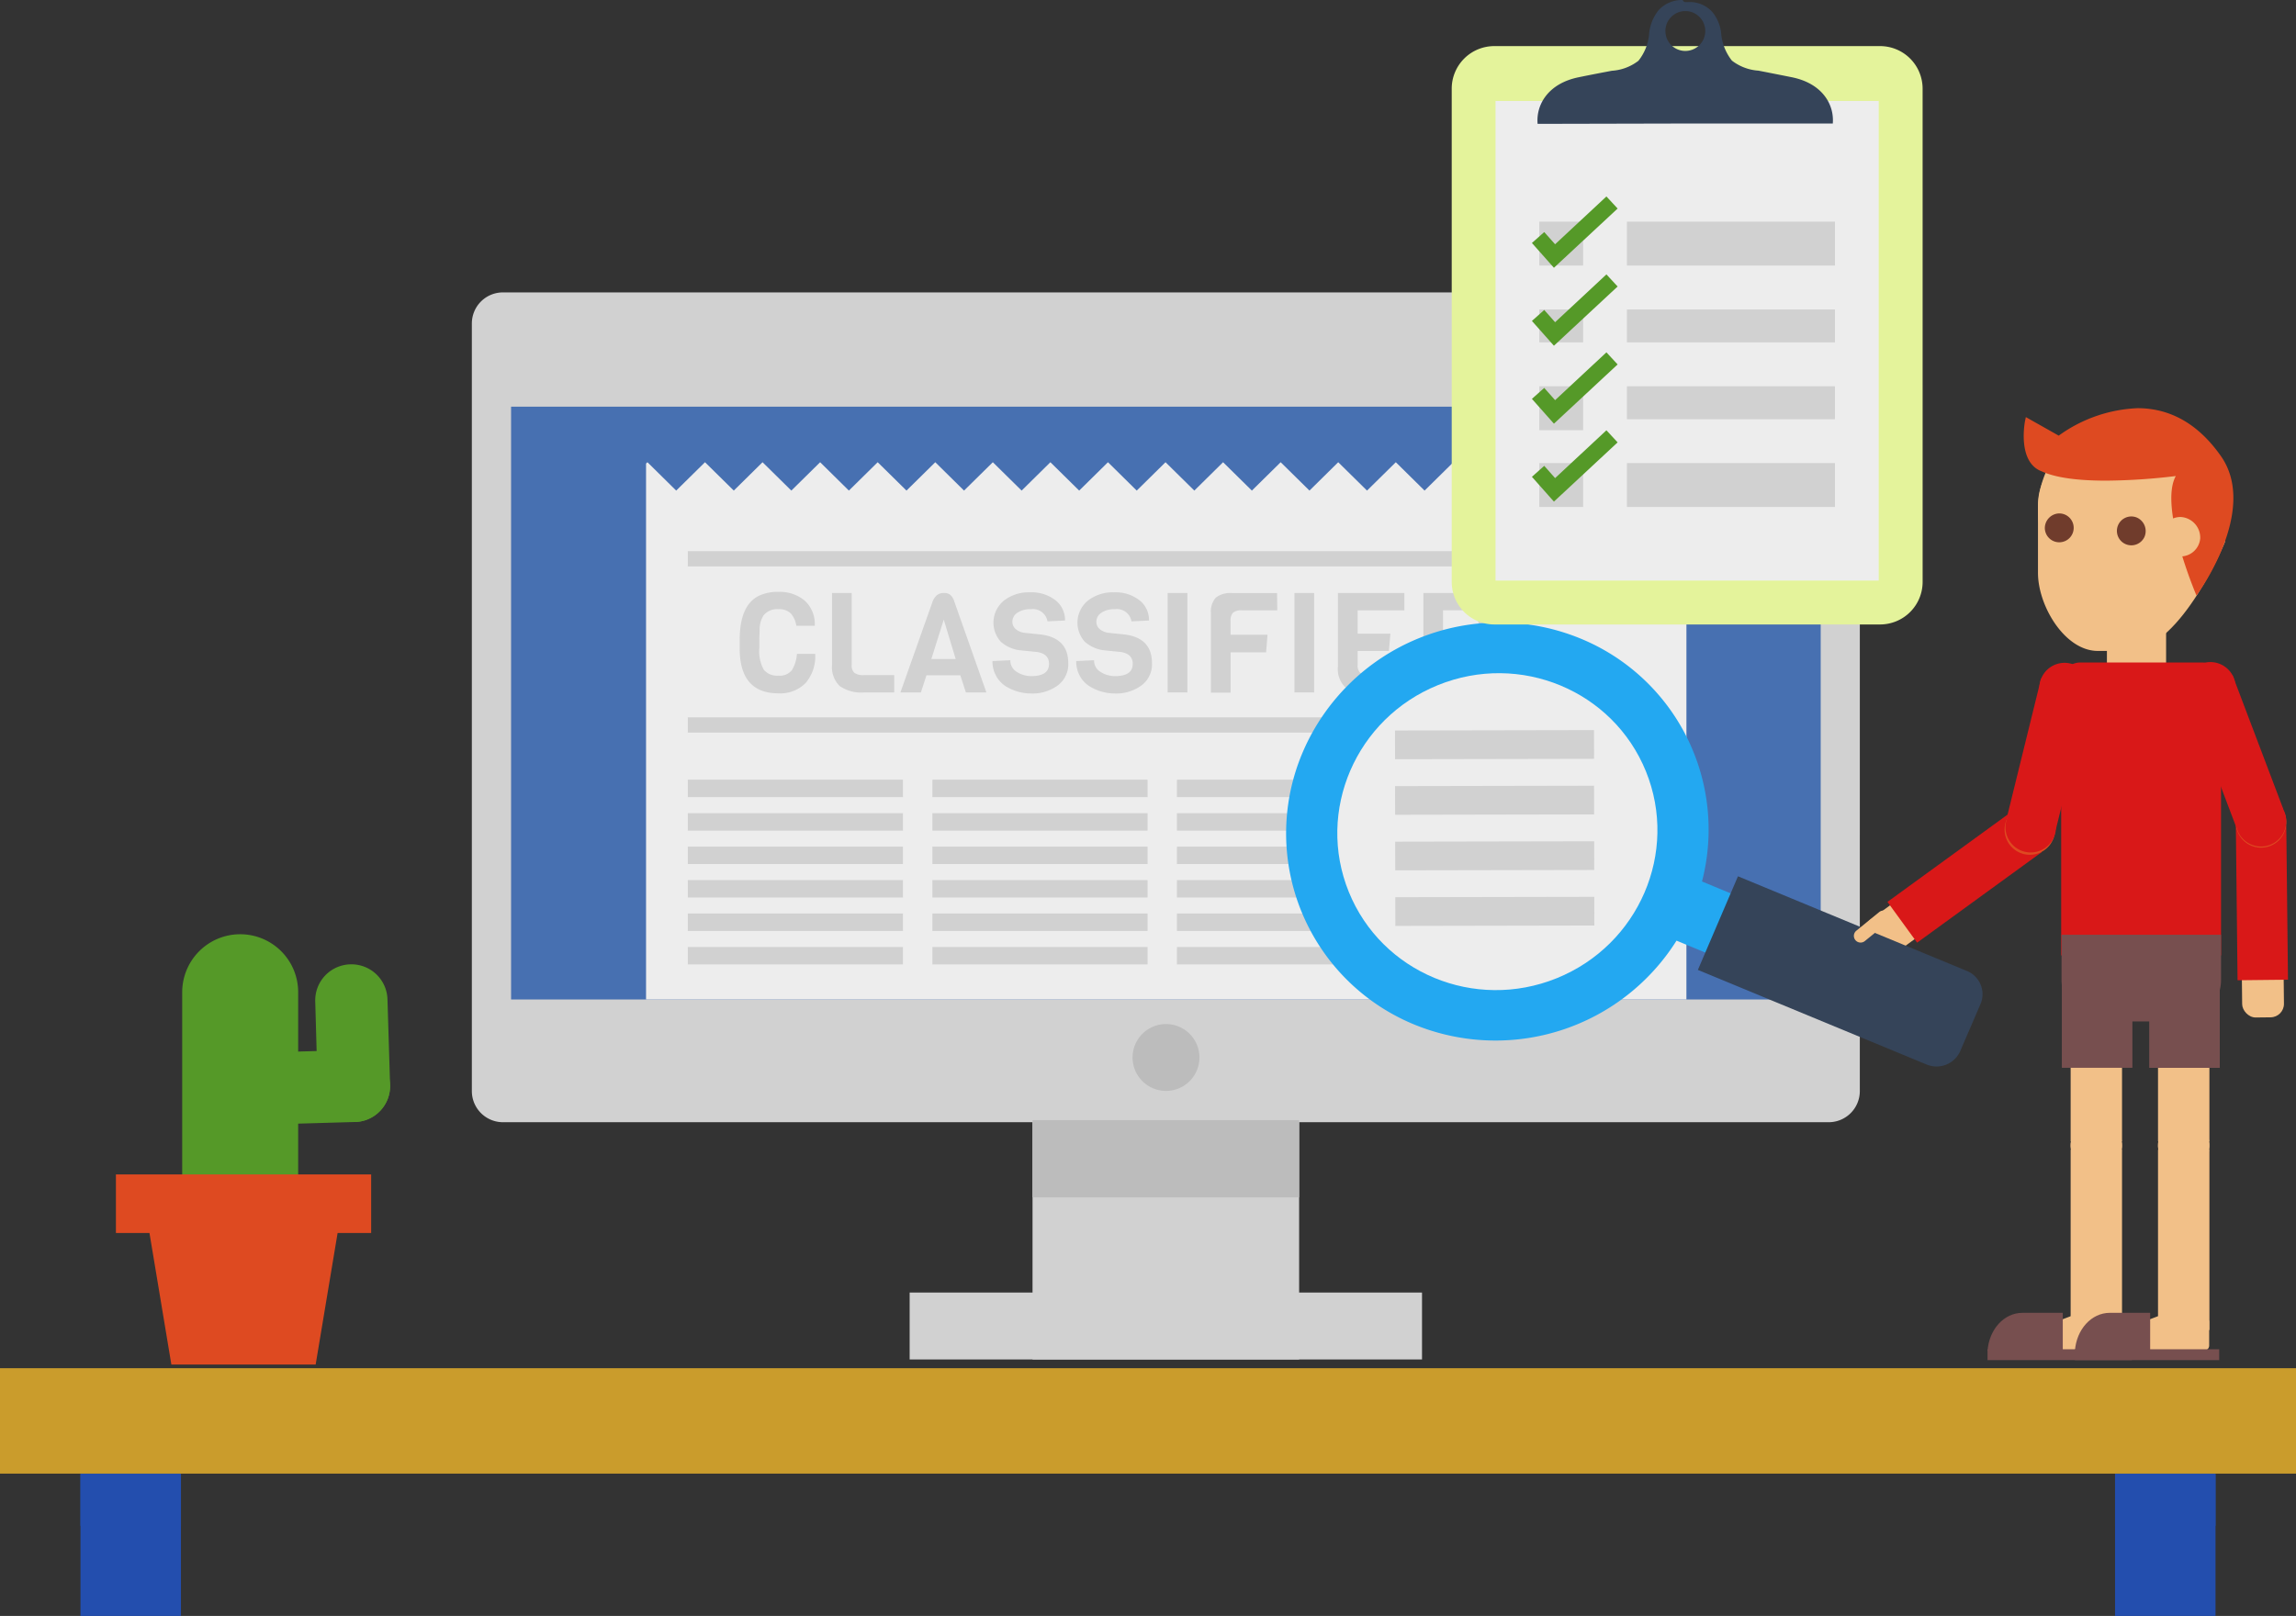 <svg xmlns="http://www.w3.org/2000/svg" width="310.953" height="218.906" viewBox="0 0 310.953 218.906">
  <rect x="0" y="0" width="310.953" height="218.906" fill="#333333" stroke="none"/>
  <g id="MF1-AUD-IMA-12" transform="translate(0 0.022)">
    <rect id="Rectángulo_1481" data-name="Rectángulo 1481" width="13.608" height="19.253" transform="translate(10.898 199.631)" fill="#234eae"/>
    <rect id="Rectángulo_1482" data-name="Rectángulo 1482" width="13.608" height="19.253" transform="translate(286.447 199.631)" fill="#234eae"/>
    <rect id="Rectángulo_1483" data-name="Rectángulo 1483" width="13.608" height="7.049" transform="translate(10.898 199.631)" fill="#234eae"/>
    <rect id="Rectángulo_1484" data-name="Rectángulo 1484" width="13.608" height="7.049" transform="translate(286.447 199.631)" fill="#234eae"/>
    <rect id="Rectángulo_1485" data-name="Rectángulo 1485" width="310.953" height="14.28" transform="translate(0 185.321)" fill="#ca9c2c"/>
    <path id="Trazado_3485" data-name="Trazado 3485" d="M276.646,172.622a4.219,4.219,0,0,1-4.249,4.189H92.919a4.219,4.219,0,0,1-4.249-4.189V68.581A4.211,4.211,0,0,1,92.919,64.4H272.4a4.211,4.211,0,0,1,4.249,4.181Z" transform="translate(-24.766 -24.812)" fill="#d1d1d1"/>
    <rect id="Rectángulo_1486" data-name="Rectángulo 1486" width="69.391" height="9.064" transform="translate(123.196 175.072)" fill="#d1d1d1"/>
    <rect id="Rectángulo_1487" data-name="Rectángulo 1487" width="36.107" height="46.711" transform="translate(139.838 137.426)" fill="#d1d1d1"/>
    <rect id="Rectángulo_1488" data-name="Rectángulo 1488" width="36.107" height="10.461" transform="translate(139.838 151.72)" fill="#bcbcbc"/>
    <path id="Trazado_3486" data-name="Trazado 3486" d="M216.287,200.211a4.528,4.528,0,1,1-4.528-4.491,4.528,4.528,0,0,1,4.528,4.491Z" transform="translate(-53.844 -57.019)" fill="#bcbcbc"/>
    <rect id="Rectángulo_1489" data-name="Rectángulo 1489" width="177.364" height="80.304" transform="translate(69.217 55.068)" fill="#4770b1"/>
    <path id="Trazado_3487" data-name="Trazado 3487" d="M256.438,82.94l-3.9,3.842-3.9-3.842-3.894,3.842-3.9-3.842-3.9,3.842-3.9-3.842-3.894,3.842-3.9-3.842-3.9,3.842-3.894-3.842-3.9,3.842-3.9-3.842-3.894,3.842-3.9-3.842-3.9,3.842-3.9-3.842-3.894,3.842-3.9-3.842-3.9,3.842-3.894-3.842-3.9,3.842-3.9-3.842-3.894,3.842-3.9-3.842-3.9,3.842-3.894-3.842-3.9,3.842-3.9-3.842-3.9,3.842-3.894-3.842-3.9,3.842-3.9-3.842-3.894,3.842-3.9-3.842-3.9,3.842-3.894-3.842-.189.181v72.6h140.9V83.265Z" transform="translate(-28.416 -20.347)" fill="#ededed"/>
    <path id="Trazado_3488" data-name="Trazado 3488" d="M144.481,126.549h2.476a5.54,5.54,0,0,1-1.306,3.955,4.8,4.8,0,0,1-3.683,1.389q-5.23,0-5.238-6.083v-1.132q0-4.793,2.687-6.038a5.94,5.94,0,0,1,2.551-.491,5.283,5.283,0,0,1,3.562,1.177,4.279,4.279,0,0,1,1.366,3.419h-2.491a3.321,3.321,0,0,0-.755-1.683,2.264,2.264,0,0,0-1.691-.566,2.362,2.362,0,0,0-1.993.83,3.578,3.578,0,0,0-.536,2.008c0,.3-.038.709-.038,1.23v1.17a5.142,5.142,0,0,0,.611,2.974,2.362,2.362,0,0,0,1.962.792,2.091,2.091,0,0,0,1.842-.755A4.8,4.8,0,0,0,144.481,126.549Z" transform="translate(-36.553 -37.993)" fill="#d1d1d1"/>
    <path id="Trazado_3489" data-name="Trazado 3489" d="M161.718,131.822H157.65a5.08,5.08,0,0,1-3.328-.876,3.593,3.593,0,0,1-1.026-2.868V118.35h2.664v9.729a1.336,1.336,0,0,0,.37,1.094,2.106,2.106,0,0,0,1.321.3h4.068Z" transform="translate(-40.612 -38.043)" fill="#d1d1d1"/>
    <path id="Trazado_3490" data-name="Trazado 3490" d="M177.216,131.822h-2.777l-.755-2.325H169.1l-.755,2.325H165.57l4.37-12.34a2.113,2.113,0,0,1,.649-.891,1.509,1.509,0,0,1,.868-.242,1.411,1.411,0,0,1,.838.226,1.9,1.9,0,0,1,.566.906Zm-4.159-4.528-1.615-5.336-1.683,5.336Z" transform="translate(-43.626 -38.043)" fill="#d1d1d1"/>
    <path id="Trazado_3491" data-name="Trazado 3491" d="M192.354,127.821a3.547,3.547,0,0,1-1.419,3.019,5.781,5.781,0,0,1-3.623,1.094,6.634,6.634,0,0,1-3.381-.951,3.834,3.834,0,0,1-1.321-1.389,4.03,4.03,0,0,1-.521-2.053l2.423-.113a1.781,1.781,0,0,0,.883,1.585,3.54,3.54,0,0,0,1.955.566c1.6,0,2.4-.551,2.4-1.66q0-1.366-1.63-1.608l-2.264-.226a4.732,4.732,0,0,1-2.649-1.177,3.857,3.857,0,0,1,.423-5.547,5.457,5.457,0,0,1,3.54-1.132,5.283,5.283,0,0,1,3.442,1.064,3.411,3.411,0,0,1,1.306,2.755l-2.377.113a2,2,0,0,0-2.264-1.645,3.019,3.019,0,0,0-1.826.491,1.426,1.426,0,0,0-.664,1.17,1.276,1.276,0,0,0,.483,1.057,2.264,2.264,0,0,0,1.185.483l2.189.226Q192.354,124.417,192.354,127.821Z" transform="translate(-47.678 -38.012)" fill="#d1d1d1"/>
    <path id="Trazado_3492" data-name="Trazado 3492" d="M207.377,127.821a3.547,3.547,0,0,1-1.419,3.019,5.781,5.781,0,0,1-3.623,1.094,6.611,6.611,0,0,1-3.374-.951,3.774,3.774,0,0,1-1.328-1.389,4.023,4.023,0,0,1-.513-2.053l2.415-.113a1.781,1.781,0,0,0,.883,1.585,3.54,3.54,0,0,0,1.955.566c1.6,0,2.4-.551,2.4-1.66q0-1.366-1.63-1.608l-2.226-.226a4.732,4.732,0,0,1-2.649-1.177,3.857,3.857,0,0,1,.423-5.547,5.457,5.457,0,0,1,3.54-1.132,5.283,5.283,0,0,1,3.442,1.064,3.411,3.411,0,0,1,1.306,2.755l-2.377.113a2,2,0,0,0-2.264-1.645,3.019,3.019,0,0,0-1.826.491,1.426,1.426,0,0,0-.664,1.17,1.276,1.276,0,0,0,.483,1.057,2.264,2.264,0,0,0,1.185.483l2.189.226Q207.377,124.417,207.377,127.821Z" transform="translate(-51.364 -38.012)" fill="#d1d1d1"/>
    <path id="Trazado_3493" data-name="Trazado 3493" d="M216.2,131.822H213.53V118.35H216.2Z" transform="translate(-55.389 -38.043)" fill="#d1d1d1"/>
    <path id="Trazado_3494" data-name="Trazado 3494" d="M230.274,120.7h-4.808a1.728,1.728,0,0,0-1.185.317,1.509,1.509,0,0,0-.332,1.117v1.879h5l-.189,2.377H223.95v5.464h-2.664V121.1a2.853,2.853,0,0,1,.657-2.121,3.3,3.3,0,0,1,2.264-.619h6.038Z" transform="translate(-57.288 -38.043)" fill="#d1d1d1"/>
    <path id="Trazado_3495" data-name="Trazado 3495" d="M238.944,131.822H236.28V118.35h2.664Z" transform="translate(-60.969 -38.043)" fill="#d1d1d1"/>
    <path id="Trazado_3496" data-name="Trazado 3496" d="M253.077,131.822h-4.83a5.315,5.315,0,0,1-3.23-.755,3.445,3.445,0,0,1-.936-2.77V118.35h9V120.7h-6.325v3.162h4.43l-.2,2.347h-4.234v1.872a1.359,1.359,0,0,0,.362,1.094,2.106,2.106,0,0,0,1.321.3h4.642Z" transform="translate(-62.882 -38.043)" fill="#d1d1d1"/>
    <path id="Trazado_3497" data-name="Trazado 3497" d="M269.715,125.027v1.457a11.459,11.459,0,0,1-.34,2.332,4,4,0,0,1-1.057,1.721,5.185,5.185,0,0,1-3.774,1.283,7.553,7.553,0,0,1-4.03-.755,3.167,3.167,0,0,1-1.094-2.777v-9.94H264.7a4.913,4.913,0,0,1,3.608,1.283,4.227,4.227,0,0,1,1.245,2.536A23.67,23.67,0,0,1,269.715,125.027Zm-2.777,2.415a18.47,18.47,0,0,0,.106-2.393,17.639,17.639,0,0,0-.106-2.362,2.264,2.264,0,0,0-.468-1.162,2.43,2.43,0,0,0-1.992-.83h-2.4v7.457a1.079,1.079,0,0,0,.521,1.042,4.227,4.227,0,0,0,1.849.279,2.46,2.46,0,0,0,2.023-.83,2.264,2.264,0,0,0,.468-1.2Z" transform="translate(-66.644 -38.041)" fill="#d1d1d1"/>
    <path id="Trazado_3498" data-name="Trazado 3498" d="M285.024,127.821a3.57,3.57,0,0,1-1.419,3.019,5.819,5.819,0,0,1-3.63,1.094,6.611,6.611,0,0,1-3.374-.951,3.773,3.773,0,0,1-1.321-1.389,4.03,4.03,0,0,1-.521-2.053l2.415-.113a1.781,1.781,0,0,0,.883,1.585,3.54,3.54,0,0,0,1.955.566c1.6,0,2.4-.551,2.4-1.66q0-1.366-1.63-1.608l-2.227-.226a4.733,4.733,0,0,1-2.642-1.177,3.494,3.494,0,0,1-.981-2.672,3.555,3.555,0,0,1,1.4-2.876,5.457,5.457,0,0,1,3.54-1.132,5.283,5.283,0,0,1,3.449,1.064,3.4,3.4,0,0,1,1.3,2.755l-2.377.113a2,2,0,0,0-2.264-1.645,3.019,3.019,0,0,0-1.834.491,1.449,1.449,0,0,0-.664,1.17,1.3,1.3,0,0,0,.483,1.057,2.325,2.325,0,0,0,1.192.483l2.181.226Q285.024,124.417,285.024,127.821Z" transform="translate(-70.406 -38.012)" fill="#d1d1d1"/>
    <rect id="Rectángulo_1490" data-name="Rectángulo 1490" width="128.51" height="2.068" transform="translate(93.15 74.639)" fill="#d1d1d1"/>
    <rect id="Rectángulo_1491" data-name="Rectángulo 1491" width="128.51" height="2.068" transform="translate(93.15 97.153)" fill="#d1d1d1"/>
    <rect id="Rectángulo_1492" data-name="Rectángulo 1492" width="29.141" height="2.362" transform="translate(93.15 105.598)" fill="#d1d1d1"/>
    <rect id="Rectángulo_1493" data-name="Rectángulo 1493" width="29.141" height="2.362" transform="translate(93.15 110.134)" fill="#d1d1d1"/>
    <rect id="Rectángulo_1494" data-name="Rectángulo 1494" width="29.141" height="2.362" transform="translate(93.15 114.663)" fill="#d1d1d1"/>
    <rect id="Rectángulo_1495" data-name="Rectángulo 1495" width="29.141" height="2.362" transform="translate(93.15 119.199)" fill="#d1d1d1"/>
    <rect id="Rectángulo_1496" data-name="Rectángulo 1496" width="29.141" height="2.362" transform="translate(93.15 123.727)" fill="#d1d1d1"/>
    <rect id="Rectángulo_1497" data-name="Rectángulo 1497" width="29.141" height="2.362" transform="translate(93.15 128.263)" fill="#d1d1d1"/>
    <rect id="Rectángulo_1498" data-name="Rectángulo 1498" width="29.141" height="2.362" transform="translate(192.519 105.598)" fill="#d1d1d1"/>
    <rect id="Rectángulo_1499" data-name="Rectángulo 1499" width="29.141" height="2.362" transform="translate(192.519 110.134)" fill="#d1d1d1"/>
    <rect id="Rectángulo_1500" data-name="Rectángulo 1500" width="29.141" height="2.362" transform="translate(192.519 114.663)" fill="#d1d1d1"/>
    <rect id="Rectángulo_1501" data-name="Rectángulo 1501" width="29.141" height="2.362" transform="translate(192.519 119.199)" fill="#d1d1d1"/>
    <rect id="Rectángulo_1502" data-name="Rectángulo 1502" width="29.141" height="2.362" transform="translate(192.519 123.727)" fill="#d1d1d1"/>
    <rect id="Rectángulo_1503" data-name="Rectángulo 1503" width="29.141" height="2.362" transform="translate(192.519 128.263)" fill="#d1d1d1"/>
    <rect id="Rectángulo_1504" data-name="Rectángulo 1504" width="29.141" height="2.362" transform="translate(159.394 105.598)" fill="#d1d1d1"/>
    <rect id="Rectángulo_1505" data-name="Rectángulo 1505" width="29.141" height="2.362" transform="translate(159.394 110.134)" fill="#d1d1d1"/>
    <rect id="Rectángulo_1506" data-name="Rectángulo 1506" width="29.141" height="2.362" transform="translate(159.394 114.663)" fill="#d1d1d1"/>
    <rect id="Rectángulo_1507" data-name="Rectángulo 1507" width="29.141" height="2.362" transform="translate(159.394 119.199)" fill="#d1d1d1"/>
    <rect id="Rectángulo_1508" data-name="Rectángulo 1508" width="29.141" height="2.362" transform="translate(159.394 123.727)" fill="#d1d1d1"/>
    <rect id="Rectángulo_1509" data-name="Rectángulo 1509" width="29.141" height="2.362" transform="translate(159.394 128.263)" fill="#d1d1d1"/>
    <rect id="Rectángulo_1510" data-name="Rectángulo 1510" width="29.141" height="2.362" transform="translate(126.276 105.598)" fill="#d1d1d1"/>
    <rect id="Rectángulo_1511" data-name="Rectángulo 1511" width="29.141" height="2.362" transform="translate(126.276 110.134)" fill="#d1d1d1"/>
    <rect id="Rectángulo_1512" data-name="Rectángulo 1512" width="29.141" height="2.362" transform="translate(126.276 114.663)" fill="#d1d1d1"/>
    <rect id="Rectángulo_1513" data-name="Rectángulo 1513" width="29.141" height="2.362" transform="translate(126.276 119.199)" fill="#d1d1d1"/>
    <rect id="Rectángulo_1514" data-name="Rectángulo 1514" width="29.141" height="2.362" transform="translate(126.276 123.727)" fill="#d1d1d1"/>
    <rect id="Rectángulo_1515" data-name="Rectángulo 1515" width="29.141" height="2.362" transform="translate(126.276 128.263)" fill="#d1d1d1"/>
    <rect id="Rectángulo_1516" data-name="Rectángulo 1516" width="6.959" height="19.82" transform="translate(280.432 134.761)" fill="#f2c088"/>
    <path id="Trazado_3499" data-name="Trazado 3499" d="M379.039,219.739a3.479,3.479,0,1,1,3.479-3.479,3.479,3.479,0,0,1-3.479,3.479Z" transform="translate(-95.128 -61.203)" fill="#f2c088"/>
    <path id="Trazado_3500" data-name="Trazado 3500" d="M379.059,193.529a3.479,3.479,0,1,1,3.479-3.479,3.479,3.479,0,0,1-3.479,3.479Z" transform="translate(-95.133 -54.775)" fill="#f2c088"/>
    <rect id="Rectángulo_1517" data-name="Rectángulo 1517" width="6.959" height="24.423" transform="translate(280.432 155.728)" fill="#f2c088"/>
    <circle id="Elipse_551" data-name="Elipse 551" cx="3.479" cy="3.479" r="3.479" transform="translate(280.432 151.766)" fill="#f2c088"/>
    <path id="Trazado_3501" data-name="Trazado 3501" d="M378.3,248.06h-5.245a1.569,1.569,0,0,0-.566.106L364,251.381c-.483.189-.755.574-.589.951a1.2,1.2,0,0,0,1.162.626H378.3c.664,0,1.2-.37,1.2-.838v-3.215C379.5,248.437,378.939,248.06,378.3,248.06Z" transform="translate(-92.137 -69.856)" fill="#f2c088"/>
    <path id="Trazado_3502" data-name="Trazado 3502" d="M370.839,252.7V247.55h-5.457c-2.513,0-4.528,2.264-4.732,5.155Z" transform="translate(-91.472 -69.731)" fill="#774f4f"/>
    <rect id="Rectángulo_1518" data-name="Rectángulo 1518" width="19.54" height="1.472" transform="translate(269.178 182.755)" fill="#774f4f"/>
    <path id="Trazado_3503" data-name="Trazado 3503" d="M395.623,99.487A12.966,12.966,0,1,1,382.838,86.34a12.966,12.966,0,0,1,12.785,13.148Z" transform="translate(-93.689 -30.192)" fill="#f2c088"/>
    <path id="Trazado_3504" data-name="Trazado 3504" d="M388.44,109.134c0,4.476-3.63,10.566-8.106,10.566h-2.528c-4.476,0-8.106-6.106-8.106-10.566V99.956a8.106,8.106,0,0,1,8.106-8.106h2.528a8.106,8.106,0,0,1,8.106,8.106Z" transform="translate(-93.691 -31.544)" fill="#f2c088"/>
    <path id="Trazado_3505" data-name="Trazado 3505" d="M398.157,109.05s-5.781,14.242-12.793,14.861.2-14.234.2-14.234Z" transform="translate(-96.781 -35.762)" fill="#f2c088"/>
    <rect id="Rectángulo_1519" data-name="Rectángulo 1519" width="8.015" height="10.491" rx="1.25" transform="translate(285.345 83.394)" fill="#f2c088"/>
    <path id="Trazado_3506" data-name="Trazado 3506" d="M370.93,106.13a1.955,1.955,0,1,0,1.925-2.06,1.992,1.992,0,0,0-1.925,2.06Z" transform="translate(-93.992 -34.541)" fill="#703c2c"/>
    <path id="Trazado_3507" data-name="Trazado 3507" d="M386.525,104.747a1.955,1.955,0,1,0,1.087,2.6A2,2,0,0,0,386.525,104.747Z" transform="translate(-97.165 -34.675)" fill="#703c2c"/>
    <path id="Trazado_3508" data-name="Trazado 3508" d="M393.873,91.709c-3.019-4.332-6.83-6.529-11.321-6.529A19.566,19.566,0,0,0,371.88,88.9l-4.453-2.513-.113.558c-.045.226-1.034,5.57,2.264,6.793,1.834.838,4.755,1.26,8.687,1.26a82.756,82.756,0,0,0,9.472-.626c-2.332,4.211,2.8,16.189,2.8,16.189S399.028,99.128,393.873,91.709Z" transform="translate(-93.063 -29.908)" fill="#de4a21"/>
    <path id="Trazado_3509" data-name="Trazado 3509" d="M397.077,107.631a2.672,2.672,0,1,1-2.657-2.921A2.8,2.8,0,0,1,397.077,107.631Z" transform="translate(-99.098 -34.698)" fill="#f2c088"/>
    <path id="Trazado_3510" data-name="Trazado 3510" d="M395.513,133.447a2.626,2.626,0,0,0-2.626-2.626H376.479a2.619,2.619,0,0,0-2.619,2.626V170.5h21.654Z" transform="translate(-94.711 -41.102)" fill="#d91818"/>
    <path id="Trazado_3511" data-name="Trazado 3511" d="M373.93,179.69V185.8a5.63,5.63,0,0,0,5.63,5.638H389.9a5.63,5.63,0,0,0,5.63-5.638V179.69Z" transform="translate(-94.729 -53.087)" fill="#774f4f"/>
    <rect id="Rectángulo_1520" data-name="Rectángulo 1520" width="5.661" height="8.113" rx="1.82" transform="translate(303.592 129.719) rotate(-0.63)" fill="#f2c088"/>
    <rect id="Rectángulo_1521" data-name="Rectángulo 1521" width="6.83" height="20.876" transform="translate(302.808 111.894) rotate(-0.63)" fill="#d91818"/>
    <path id="Trazado_3512" data-name="Trazado 3512" d="M408.574,155a3.419,3.419,0,1,1-3.374,3.449A3.419,3.419,0,0,1,408.574,155Z" transform="translate(-102.398 -47.032)" fill="#de4a21"/>
    <rect id="Rectángulo_1522" data-name="Rectángulo 1522" width="6.83" height="19.442" transform="translate(295.964 93.844) rotate(-20.76)" fill="#d91818"/>
    <path id="Trazado_3513" data-name="Trazado 3513" d="M409.825,161.41A3.419,3.419,0,1,1,411.81,157,3.419,3.419,0,0,1,409.825,161.41Z" transform="translate(-102.396 -46.981)" fill="#d91818"/>
    <path id="Trazado_3514" data-name="Trazado 3514" d="M400.725,137.35a3.411,3.411,0,1,1,1.908-1.792,3.419,3.419,0,0,1-1.908,1.792Z" transform="translate(-100.164 -41.08)" fill="#d91818"/>
    <rect id="Rectángulo_1523" data-name="Rectángulo 1523" width="6.959" height="19.82" transform="translate(292.266 134.761)" fill="#f2c088"/>
    <path id="Trazado_3515" data-name="Trazado 3515" d="M394.719,219.739a3.479,3.479,0,1,1,3.479-3.479A3.479,3.479,0,0,1,394.719,219.739Z" transform="translate(-98.974 -61.203)" fill="#f2c088"/>
    <path id="Trazado_3516" data-name="Trazado 3516" d="M394.739,193.529a3.479,3.479,0,1,1,3.479-3.479,3.479,3.479,0,0,1-3.479,3.479Z" transform="translate(-98.979 -54.775)" fill="#f2c088"/>
    <rect id="Rectángulo_1524" data-name="Rectángulo 1524" width="6.959" height="24.423" transform="translate(292.266 155.728)" fill="#f2c088"/>
    <circle id="Elipse_552" data-name="Elipse 552" cx="3.479" cy="3.479" r="3.479" transform="translate(292.266 151.766)" fill="#f2c088"/>
    <path id="Trazado_3517" data-name="Trazado 3517" d="M393.978,248.06h-5.245a1.645,1.645,0,0,0-.574.106l-8.476,3.215c-.483.189-.755.574-.589.951a1.2,1.2,0,0,0,1.162.626h13.721c.657,0,1.2-.37,1.2-.838v-3.215C395.178,248.437,394.634,248.06,393.978,248.06Z" transform="translate(-95.983 -69.856)" fill="#f2c088"/>
    <path id="Trazado_3518" data-name="Trazado 3518" d="M386.519,252.7V247.55h-5.457c-2.513,0-4.528,2.264-4.732,5.155Z" transform="translate(-95.317 -69.731)" fill="#774f4f"/>
    <rect id="Rectángulo_1525" data-name="Rectángulo 1525" width="19.54" height="1.472" transform="translate(281.013 182.755)" fill="#774f4f"/>
    <rect id="Rectángulo_1526" data-name="Rectángulo 1526" width="9.555" height="13.2" transform="translate(291.074 131.433)" fill="#774f4f"/>
    <rect id="Rectángulo_1527" data-name="Rectángulo 1527" width="9.555" height="12.136" transform="translate(279.239 132.49)" fill="#774f4f"/>
    <rect id="Rectángulo_1528" data-name="Rectángulo 1528" width="8.113" height="5.661" rx="1.82" transform="translate(251.861 125.607) rotate(-36.01)" fill="#f2c088"/>
    <rect id="Rectángulo_1529" data-name="Rectángulo 1529" width="20.876" height="6.83" transform="translate(255.624 122.152) rotate(-36.01)" fill="#d91818"/>
    <path id="Trazado_3519" data-name="Trazado 3519" d="M369.891,157.683a3.419,3.419,0,1,0-.755,4.778A3.419,3.419,0,0,0,369.891,157.683Z" transform="translate(-92.221 -47.345)" fill="#de4a21"/>
    <rect id="Rectángulo_1530" data-name="Rectángulo 1530" width="19.442" height="6.83" transform="matrix(0.239, -0.971, 0.971, 0.239, 271.786, 110.755)" fill="#d91818"/>
    <path id="Trazado_3520" data-name="Trazado 3520" d="M366.443,162.592a3.419,3.419,0,1,0-2.476-4.136A3.419,3.419,0,0,0,366.443,162.592Z" transform="translate(-92.26 -47.243)" fill="#d91818"/>
    <path id="Trazado_3521" data-name="Trazado 3521" d="M372.553,137.61a3.412,3.412,0,1,0-2.112-1.547,3.419,3.419,0,0,0,2.112,1.547Z" transform="translate(-93.752 -41.114)" fill="#d91818"/>
    <path id="Trazado_3522" data-name="Trazado 3522" d="M274.66,125.821A28.952,28.952,0,0,0,237.1,141.059,27.993,27.993,0,0,0,252.124,178.1a28.975,28.975,0,0,0,35.533-11.359l5.887,2.438,3.449-8.008-5.887-2.445A27.978,27.978,0,0,0,274.66,125.821Z" transform="translate(-60.6 -39.34)" fill="#23a8f1"/>
    <ellipse id="Elipse_553" data-name="Elipse 553" cx="21.714" cy="21.42" rx="21.714" ry="21.42" transform="translate(174.619 100.951) rotate(-22.08)" fill="#ededed"/>
    <path id="Trazado_3523" data-name="Trazado 3523" d="M308.67,181.88l31.012,12.831a3.51,3.51,0,0,0,4.528-1.849l2.732-6.34a3.4,3.4,0,0,0-1.819-4.491L314.1,169.2Z" transform="translate(-78.723 -50.515)" fill="#354459"/>
    <rect id="Rectángulo_1531" data-name="Rectángulo 1531" width="26.952" height="3.887" transform="translate(188.93 98.935) rotate(-0.11)" fill="#d1d1d1"/>
    <rect id="Rectángulo_1532" data-name="Rectángulo 1532" width="26.952" height="3.887" transform="translate(188.937 106.467) rotate(-0.11)" fill="#d1d1d1"/>
    <rect id="Rectángulo_1533" data-name="Rectángulo 1533" width="26.952" height="3.887" transform="translate(188.952 113.992) rotate(-0.11)" fill="#d1d1d1"/>
    <rect id="Rectángulo_1534" data-name="Rectángulo 1534" width="26.952" height="3.887" transform="translate(188.966 121.517) rotate(-0.11)" fill="#d1d1d1"/>
    <path id="Trazado_3524" data-name="Trazado 3524" d="M341.37,175.69a.906.906,0,0,1-.128,1.276l-3.1,2.521a.913.913,0,0,1-1.276-.136h0a.906.906,0,0,1,.136-1.276l3.094-2.521a.906.906,0,0,1,1.276.136Z" transform="translate(-85.588 -52.024)" fill="#f2c088"/>
    <path id="Trazado_3525" data-name="Trazado 3525" d="M328.276,92.766a5.766,5.766,0,0,1-5.759,5.774H270.259a5.766,5.766,0,0,1-5.759-5.774v-66.8a5.766,5.766,0,0,1,5.759-5.774H322.5a5.766,5.766,0,0,1,5.774,5.774Z" transform="translate(-67.89 -13.969)" fill="#e4f39b"/>
    <rect id="Rectángulo_1535" data-name="Rectángulo 1535" width="51.896" height="64.968" transform="translate(202.542 13.656)" fill="#ededed"/>
    <path id="Trazado_3526" data-name="Trazado 3526" d="M314.289,22.373q-2.264-.453-4.468-.883a6.609,6.609,0,0,1-3.6-1.359,6.947,6.947,0,0,1-1.442-3.51,5.359,5.359,0,0,0-1.26-3.132,4.144,4.144,0,0,0-3.283-1.291h-.362c-.158,0-.34-.279-.34-.279a4.257,4.257,0,0,0-3.283,1.426,6.038,6.038,0,0,0-1.26,3.344,6.725,6.725,0,0,1-1.434,3.464,6.564,6.564,0,0,1-3.6,1.351c-1.509.287-3.019.574-4.468.875-4.136.83-5.812,3.7-5.585,6.317l19.986-.045h19.993C320.1,26.071,318.463,23.2,314.289,22.373Zm-14.4-3.555a2.7,2.7,0,1,1,1.928-.786A2.71,2.71,0,0,1,299.889,18.818Z" transform="translate(-71.663 -11.94)" fill="#354459"/>
    <rect id="Rectángulo_1536" data-name="Rectángulo 1536" width="5.932" height="5.947" transform="translate(208.475 30.003)" fill="#d1d1d1"/>
    <rect id="Rectángulo_1537" data-name="Rectángulo 1537" width="28.174" height="5.947" transform="translate(220.339 30.003)" fill="#d1d1d1"/>
    <rect id="Rectángulo_1538" data-name="Rectángulo 1538" width="5.932" height="4.461" transform="translate(208.475 41.898)" fill="#d1d1d1"/>
    <rect id="Rectángulo_1539" data-name="Rectángulo 1539" width="28.174" height="4.461" transform="translate(220.339 41.898)" fill="#d1d1d1"/>
    <rect id="Rectángulo_1540" data-name="Rectángulo 1540" width="5.932" height="5.947" transform="translate(208.475 52.306)" fill="#d1d1d1"/>
    <rect id="Rectángulo_1541" data-name="Rectángulo 1541" width="28.174" height="4.461" transform="translate(220.339 52.306)" fill="#d1d1d1"/>
    <rect id="Rectángulo_1542" data-name="Rectángulo 1542" width="5.932" height="5.947" transform="translate(208.475 62.706)" fill="#d1d1d1"/>
    <rect id="Rectángulo_1543" data-name="Rectángulo 1543" width="28.174" height="5.947" transform="translate(220.339 62.706)" fill="#d1d1d1"/>
    <path id="Trazado_3527" data-name="Trazado 3527" d="M277.871,44.9l-2.981-3.359,1.668-1.479,1.472,1.653,6.951-6.476,1.517,1.638Z" transform="translate(-67.419 -8.648)" fill="#559928"/>
    <path id="Trazado_3528" data-name="Trazado 3528" d="M277.871,58.891l-2.981-3.359,1.668-1.487,1.472,1.66,6.951-6.476,1.517,1.638Z" transform="translate(-67.419 -12.079)" fill="#559928"/>
    <path id="Trazado_3529" data-name="Trazado 3529" d="M277.871,72.881l-2.981-3.359,1.668-1.487,1.472,1.66,6.951-6.476,1.517,1.638Z" transform="translate(-67.419 -15.511)" fill="#559928"/>
    <path id="Trazado_3530" data-name="Trazado 3530" d="M277.871,86.871l-2.981-3.359,1.668-1.487,1.472,1.66,6.951-6.476,1.517,1.638Z" transform="translate(-67.419 -18.942)" fill="#559928"/>
    <path id="Trazado_3531" data-name="Trazado 3531" d="M52.4,213.911a7.857,7.857,0,0,1-7.849,7.857h0a7.857,7.857,0,0,1-7.857-7.857V187.449a7.857,7.857,0,0,1,7.857-7.849h0a7.849,7.849,0,0,1,7.849,7.849Z" transform="translate(-12.018 -53.065)" fill="#559928"/>
    <path id="Trazado_3532" data-name="Trazado 3532" d="M70.705,201.347a4.876,4.876,0,0,1-4.74,5.012h0a4.876,4.876,0,0,1-5.072-4.755l-.325-11.578A4.883,4.883,0,0,1,65.339,185h0a4.883,4.883,0,0,1,5.011,4.74Z" transform="translate(-17.874 -54.389)" fill="#559928"/>
    <path id="Trazado_3533" data-name="Trazado 3533" d="M62.024,200.379a4.883,4.883,0,0,1,5.042,4.74h0a4.876,4.876,0,0,1-4.74,5.012l-11.578.332a4.891,4.891,0,0,1-5.019-4.747h0a4.883,4.883,0,0,1,4.732-5.011Z" transform="translate(-14.234 -58.161)" fill="#559928"/>
    <path id="Trazado_3534" data-name="Trazado 3534" d="M55.367,210.77H20.8V218.7h4.544l2.966,17.827H47.85L50.824,218.7h4.544Z" transform="translate(-5.101 -51.698)" fill="#de4a21"/>
  </g>
</svg>

